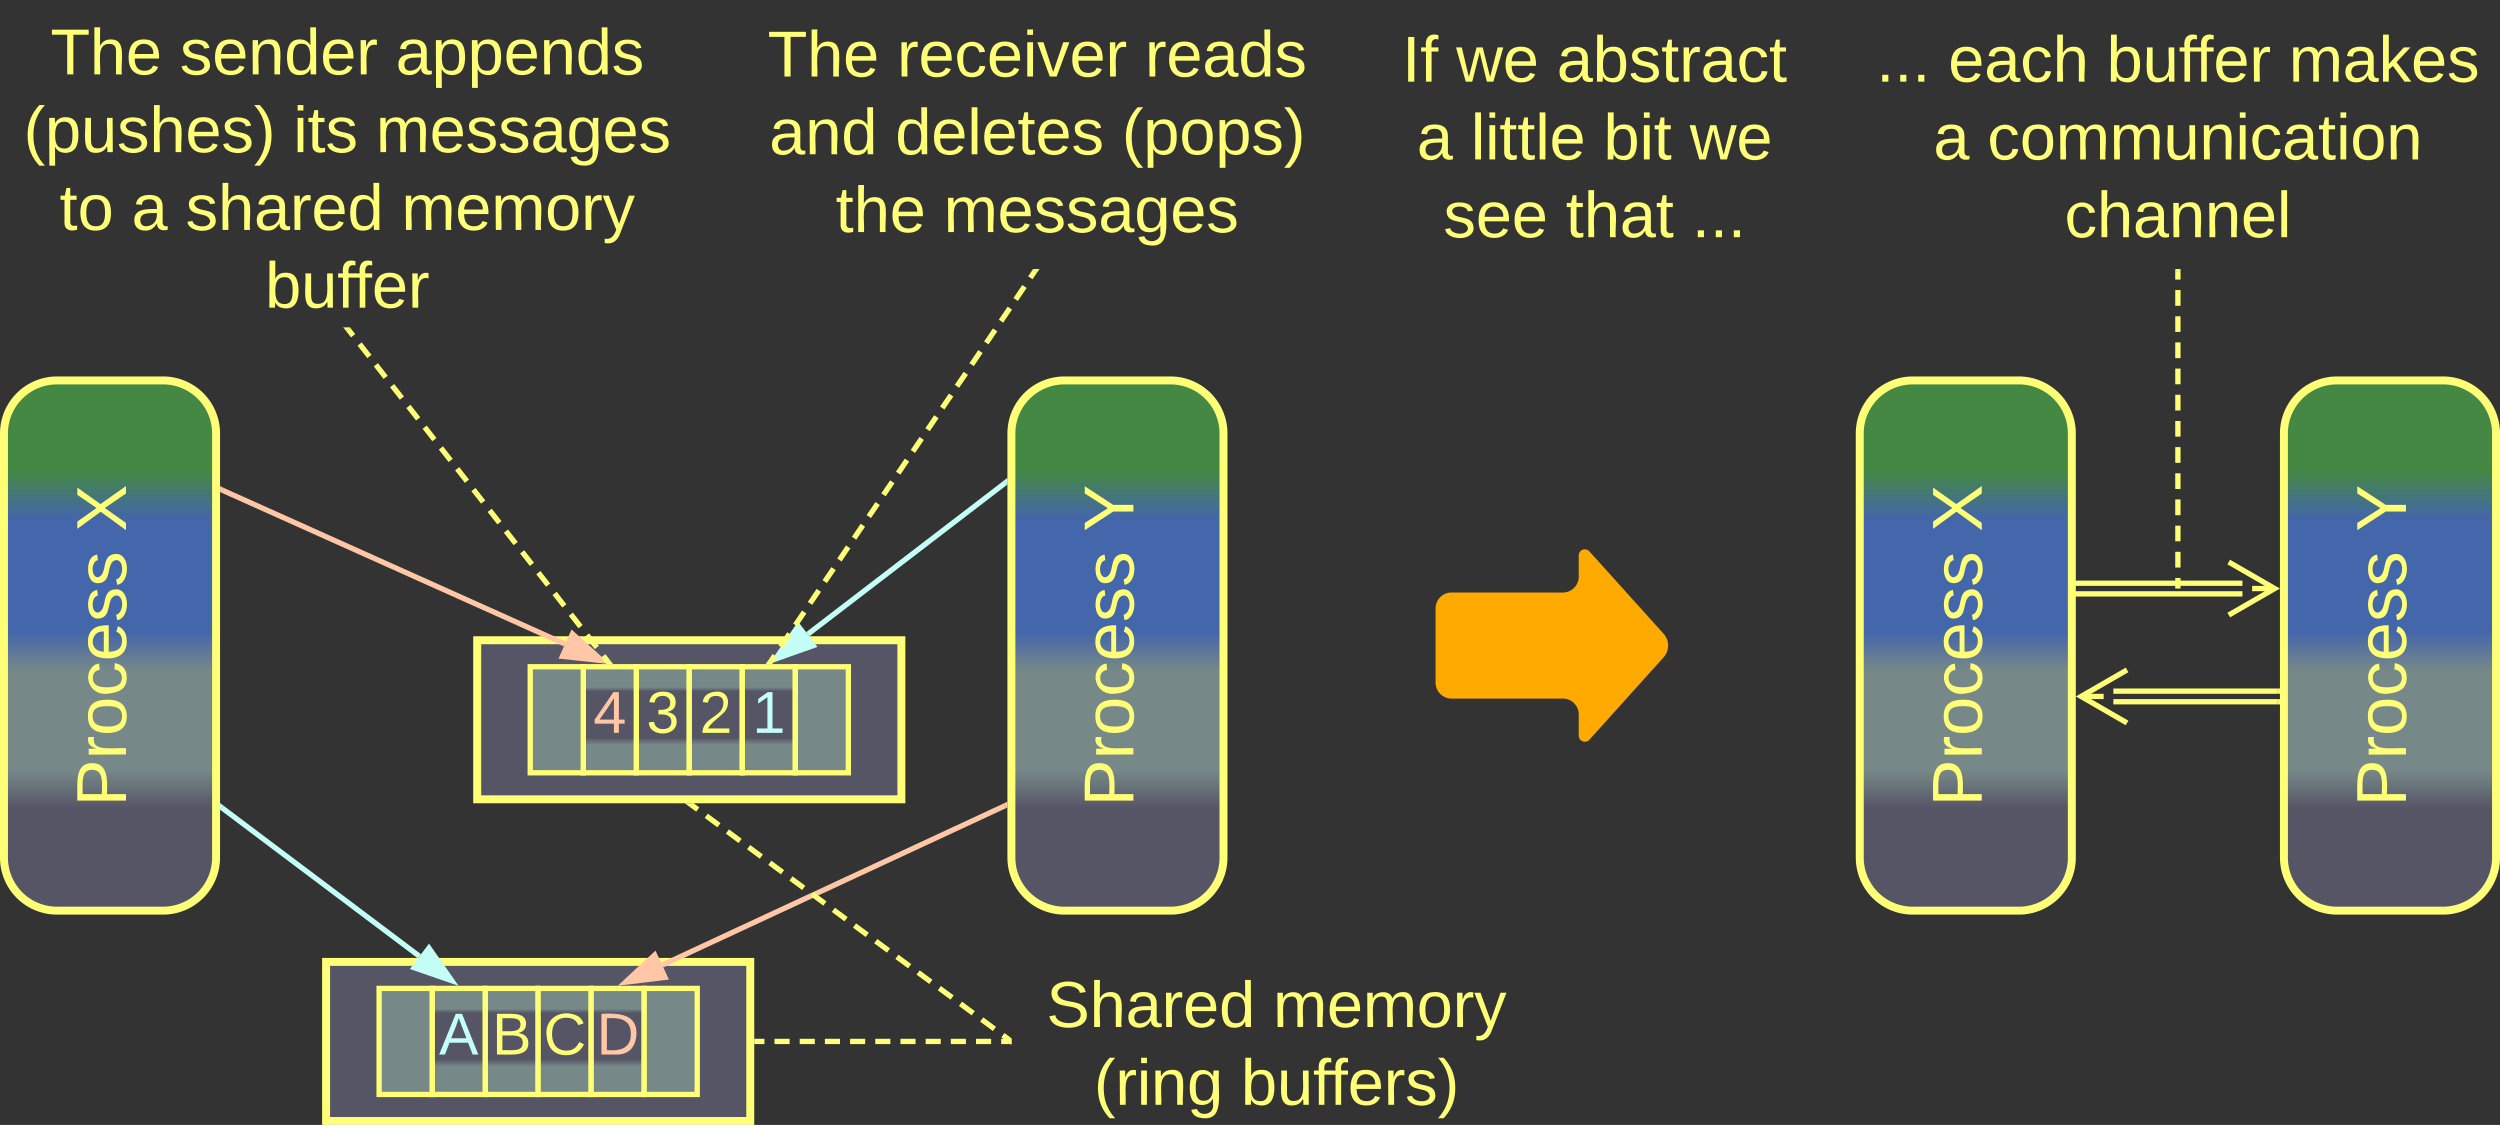 <svg xmlns="http://www.w3.org/2000/svg" xmlns:xlink="http://www.w3.org/1999/xlink" xmlns:lucid="lucid" width="943" height="424.33"><rect width="100%" height="100%" fill="#333333" stroke="none"/><g transform="translate(-398.5 -456.5)" lucid:page-tab-id="0_0"><path d="M1100 620a20 20 0 0 1 20-20h40a20 20 0 0 1 20 20v160a20 20 0 0 1-20 20h-40a20 20 0 0 1-20-20z" stroke="#ff7" stroke-width="3" fill="url(#a)"/><use xlink:href="#b" transform="matrix(-1.8369701987210297e-16,-1,1,-1.8369701987210297e-16,1105,795) translate(34.296 41.021)"/><use xlink:href="#c" transform="matrix(-1.8369701987210297e-16,-1,1,-1.8369701987210297e-16,1105,795) translate(137.926 41.021)"/><path d="M1260 620a20 20 0 0 1 20-20h40a20 20 0 0 1 20 20v160a20 20 0 0 1-20 20h-40a20 20 0 0 1-20-20z" stroke="#ff7" stroke-width="3" fill="url(#d)"/><use xlink:href="#b" transform="matrix(-1.8369701987210297e-16,-1,1,-1.8369701987210297e-16,1265,795) translate(34.296 41.021)"/><use xlink:href="#e" transform="matrix(-1.8369701987210297e-16,-1,1,-1.8369701987210297e-16,1265,795) translate(137.926 41.021)"/><path d="M1257.5 721.2h-61.84M1257.5 717.2h-61.84" stroke="#ff7" stroke-width="2" fill="none"/><path d="M1258.5 720.23v1.94h-1.03v-1.94zM1258.5 716.23v1.94h-1.03v-1.94z" stroke="#ff7" stroke-width=".05" fill="#ff7"/><path d="M1200.82 729.2l-17.32-10 17.32-10m-17.32 10h8.5" stroke="#ff7" stroke-width="2" fill="none"/><path d="M400 620a20 20 0 0 1 20-20h40a20 20 0 0 1 20 20v160a20 20 0 0 1-20 20h-40a20 20 0 0 1-20-20z" stroke="#ff7" stroke-width="3" fill="url(#f)"/><use xlink:href="#b" transform="matrix(-1.8369701987210297e-16,-1,1,-1.8369701987210297e-16,405,795) translate(34.296 41.021)"/><use xlink:href="#c" transform="matrix(-1.8369701987210297e-16,-1,1,-1.8369701987210297e-16,405,795) translate(137.926 41.021)"/><path d="M780 620a20 20 0 0 1 20-20h40a20 20 0 0 1 20 20v160a20 20 0 0 1-20 20h-40a20 20 0 0 1-20-20z" stroke="#ff7" stroke-width="3" fill="url(#g)"/><use xlink:href="#b" transform="matrix(-1.8369701987210297e-16,-1,1,-1.8369701987210297e-16,785,795) translate(34.296 41.021)"/><use xlink:href="#e" transform="matrix(-1.8369701987210297e-16,-1,1,-1.8369701987210297e-16,785,795) translate(137.926 41.021)"/><path d="M1244.34 680.5H1181M1244.34 676.5H1181M1239.18 668.5l17.32 10-17.32 10m17.32-10h-8.5M1181.03 680.5H1180M1181.03 676.5H1180" stroke="#ff7" stroke-width="2" fill="none"/><path d="M578.5 698h160v60h-160z" stroke="#ff7" stroke-width="3" fill="#556"/><path d="M638.5 708h20v40h-20z" stroke="#ff7" stroke-width="2" fill="url(#h)"/><use xlink:href="#i" transform="matrix(1,0,0,1,643.5,713) translate(-1.173 19.944)"/><path d="M658.5 708h20v40h-20z" stroke="#ff7" stroke-width="2" fill="url(#j)"/><use xlink:href="#k" transform="matrix(1,0,0,1,663.5,713) translate(-1.173 19.944)"/><path d="M678.5 708h20v40h-20z" stroke="#ff7" stroke-width="2" fill="url(#l)"/><use xlink:href="#m" transform="matrix(1,0,0,1,683.5,713) translate(-1.173 19.944)"/><path d="M618.5 708h20v40h-20z" stroke="#ff7" stroke-width="2" fill="url(#n)"/><use xlink:href="#o" transform="matrix(1,0,0,1,623.5,713) translate(-1.173 19.944)"/><path d="M611.62 699.42l-129.2-58" stroke="#ffc7a6" stroke-width="2" fill="none"/><path d="M625.55 705.67l-14.9-1.6 3.78-8.47z" stroke="#ffc7a6" stroke-width="2" fill="#ffc7a6"/><path d="M482.83 640.53l-.8 1.78-.53-.23v-2.14z" stroke="#ffc7a6" stroke-width=".05" fill="#ffc7a6"/><path d="M703.18 695.74l74.53-57.13" stroke="#c4fff7" stroke-width="2" fill="none"/><path d="M691.07 705.03l8.5-12.36 5.64 7.36z" stroke="#c4fff7" stroke-width="2" fill="#c4fff7"/><path d="M778.5 639.23l-.22.17-1.2-1.55 1.42-1.08z" stroke="#c4fff7" stroke-width=".05" fill="#c4fff7"/><path d="M698.5 708h20v40h-20zM598.5 708h20v40h-20z" stroke="#ff7" stroke-width="2" fill="#788"/><path d="M521.5 819.33h160v60h-160z" stroke="#ff7" stroke-width="3" fill="#556"/><path d="M581.5 829.33h20v40h-20z" stroke="#ff7" stroke-width="2" fill="url(#p)"/><use xlink:href="#q" transform="matrix(1,0,0,1,586.5,834.333) translate(-2.407 19.944)"/><path d="M601.5 829.33h20v40h-20z" stroke="#ff7" stroke-width="2" fill="url(#r)"/><use xlink:href="#s" transform="matrix(1,0,0,1,606.5,834.333) translate(-2.994 19.944)"/><path d="M621.5 829.33h20v40h-20z" stroke="#ff7" stroke-width="2" fill="url(#t)"/><use xlink:href="#u" transform="matrix(1,0,0,1,626.5,834.333) translate(-2.994 19.944)"/><path d="M561.5 829.33h20v40h-20z" stroke="#ff7" stroke-width="2" fill="url(#v)"/><use xlink:href="#w" transform="matrix(1,0,0,1,566.5,834.333) translate(-2.407 19.944)"/><path d="M641.5 829.33h20v40h-20zM541.5 829.33h20v40h-20z" stroke="#ff7" stroke-width="2" fill="#788"/><path d="M556.7 817.2l-74.4-55.93" stroke="#c4fff7" stroke-width="2" fill="none"/><path d="M568.9 826.4l-14.17-4.88 5.57-7.4z" stroke="#c4fff7" stroke-width="2" fill="#c4fff7"/><path d="M482.9 760.5l-1.17 1.56-.23-.17v-2.45z" stroke="#c4fff7" stroke-width=".05" fill="#c4fff7"/><path d="M648.28 820.53l129.3-60.1" stroke="#ffc7a6" stroke-width="2" fill="none"/><path d="M634.43 826.97l11-10.22 3.9 8.4z" stroke="#ffc7a6" stroke-width="2" fill="#ffc7a6"/><path d="M778.5 761.08l-.52.24-.82-1.77 1.34-.63z" stroke="#ffc7a6" stroke-width=".05" fill="#ffc7a6"/><path d="M940 686a6 6 0 0 1 6-6h42a6 6 0 0 0 6-6v-8a2.3 2.3 0 0 1 4-1.54l28 31.08a6.67 6.67 0 0 1 0 8.92l-28 31.08a2.3 2.3 0 0 1-4-1.54v-8a6 6 0 0 0-6-6h-42a6 6 0 0 1-6-6z" fill="#fa0"/><path d="M780 825.33a6 6 0 0 1 6-6h188a6 6 0 0 1 6 6v48a6 6 0 0 1-6 6H786a6 6 0 0 1-6-6z" stroke="#ff7" stroke-opacity="0" stroke-width="3" fill="#788" fill-opacity="0"/><use xlink:href="#x" transform="matrix(1,0,0,1,785,824.333) translate(8.222 19.556)"/><use xlink:href="#y" transform="matrix(1,0,0,1,785,824.333) translate(93.71 19.556)"/><use xlink:href="#z" transform="matrix(1,0,0,1,785,824.333) translate(26.148 48.889)"/><use xlink:href="#A" transform="matrix(1,0,0,1,785,824.333) translate(81.623 48.889)"/><path d="M779.2 848.74l-2.4-1.77m-3.2-2.37l-4.8-3.54m-3.2-2.37l-4.8-3.55m-3.18-2.37l-4.8-3.54m-3.2-2.37l-4.8-3.54m-3.2-2.37l-4.8-3.54m-3.18-2.37l-4.8-3.54m-3.2-2.36l-4.8-3.54m-3.2-2.37l-4.78-3.54m-3.2-2.38l-4.8-3.54m-3.2-2.36l-4.8-3.55m-3.2-2.36l-4.78-3.54m-3.2-2.36l-4.8-3.55m-3.2-2.36l-4.8-3.56m-3.18-2.36l-4.8-3.55m-3.2-2.36l-2.4-1.77" stroke="#ff7" stroke-width="2" fill="none"/><path d="M780 848.12v2.43l-1.4-1.04 1.15-1.56zM658.75 760.9l-1.9-1.4h2.93z" stroke="#ff7" stroke-width=".05" fill="#ff7"/><path d="M779 849.33h-2.85m-3.8 0h-5.7m-3.8 0h-5.7m-3.8 0h-5.7m-3.8 0h-5.7m-3.8 0h-5.7m-3.8 0h-5.7m-3.8 0h-5.7m-3.8 0h-5.7m-3.8 0h-5.7m-3.8 0H684" stroke="#ff7" stroke-width="2" fill="none"/><path d="M780 850.3h-1.03v-1.94H780zM684.03 850.3H683v-1.94h1.03z" stroke="#ff7" stroke-width=".05" fill="#ff7"/><path d="M400 466a6 6 0 0 1 6-6h246.5a6 6 0 0 1 6 6v108a6 6 0 0 1-6 6H406a6 6 0 0 1-6-6z" stroke="#ff7" stroke-opacity="0" stroke-width="3" fill="#788" fill-opacity="0"/><use xlink:href="#B" transform="matrix(1,0,0,1,405,465) translate(12.531 19.556)"/><use xlink:href="#C" transform="matrix(1,0,0,1,405,465) translate(61.352 19.556)"/><use xlink:href="#D" transform="matrix(1,0,0,1,405,465) translate(142.765 19.556)"/><use xlink:href="#E" transform="matrix(1,0,0,1,405,465) translate(2.414 48.889)"/><use xlink:href="#F" transform="matrix(1,0,0,1,405,465) translate(104.13 48.889)"/><use xlink:href="#G" transform="matrix(1,0,0,1,405,465) translate(135.296 48.889)"/><use xlink:href="#H" transform="matrix(1,0,0,1,405,465) translate(15.994 78.222)"/><use xlink:href="#I" transform="matrix(1,0,0,1,405,465) translate(43.154 78.222)"/><use xlink:href="#J" transform="matrix(1,0,0,1,405,465) translate(63.525 78.222)"/><use xlink:href="#y" transform="matrix(1,0,0,1,405,465) translate(144.938 78.222)"/><use xlink:href="#K" transform="matrix(1,0,0,1,405,465) translate(93.537 107.556)"/><path d="M529.87 580.8l1.83 2.34m2.45 3.13l3.68 4.7m2.45 3.14l3.68 4.72m2.45 3.13l3.68 4.7m2.45 3.14l3.68 4.7m2.46 3.13l3.67 4.7m2.45 3.14l3.68 4.7m2.45 3.14l3.7 4.7m2.44 3.15l3.67 4.7m2.46 3.14l3.68 4.7m2.45 3.13l3.67 4.7m2.45 3.13l3.67 4.7m2.44 3.14l3.68 4.7m2.45 3.14l3.67 4.7m2.45 3.14l3.67 4.7m2.45 3.14l3.68 4.7m2.45 3.14l1.83 2.35" stroke="#ff7" stroke-width="2" fill="none"/><path d="M530.65 580.2l-1.54 1.2-1.1-1.4h2.5zM629.74 707h-2.48l-.16-.2 1.54-1.2z" stroke="#ff7" stroke-width=".05" fill="#ff7"/><path d="M678.75 464a6 6 0 0 1 6-6H894a6 6 0 0 1 6 6v88a6 6 0 0 1-6 6H684.75a6 6 0 0 1-6-6z" stroke="#ff7" stroke-opacity="0" stroke-width="3" fill="#788" fill-opacity="0"/><g><use xlink:href="#B" transform="matrix(1,0,0,1,683.75,463) translate(4.318 22.368)"/><use xlink:href="#L" transform="matrix(1,0,0,1,683.75,463) translate(53.139 22.368)"/><use xlink:href="#M" transform="matrix(1,0,0,1,683.75,463) translate(146.639 22.368)"/><use xlink:href="#N" transform="matrix(1,0,0,1,683.75,463) translate(4.929 51.701)"/><use xlink:href="#O" transform="matrix(1,0,0,1,683.75,463) translate(52.46 51.701)"/><use xlink:href="#P" transform="matrix(1,0,0,1,683.75,463) translate(137.948 51.701)"/><use xlink:href="#Q" transform="matrix(1,0,0,1,683.75,463) translate(29.985 81.035)"/><use xlink:href="#R" transform="matrix(1,0,0,1,683.75,463) translate(70.725 81.035)"/></g><path d="M788.8 558.83l-1.65 2.45m-2.22 3.28l-3.32 4.9m-2.2 3.28l-3.33 4.9m-2.22 3.3l-3.32 4.9m-2.22 3.27l-3.32 4.93m-2.2 3.27l-3.34 4.9m-2.2 3.3l-3.34 4.9m-2.22 3.27l-3.32 4.9m-2.22 3.3l-3.32 4.9m-2.22 3.27l-3.33 4.92m-2.2 3.27l-3.34 4.9m-2.2 3.3l-3.34 4.9m-2.23 3.27l-3.32 4.9m-2.22 3.3l-3.32 4.9m-2.2 3.27l-3.33 4.9m-2.22 3.3l-3.33 4.9m-2.2 3.27l-3.34 4.92m-2.22 3.27l-3.32 4.9m-2.22 3.3l-1.66 2.44" stroke="#ff7" stroke-width="2" fill="none"/><path d="M789.6 559.4l-1.6-1.1.2-.3h2.35zM689.88 706.7l-.2.3h-2.36l.95-1.4z" stroke="#ff7" stroke-width=".05" fill="#ff7"/><path d="M1100 466a6 6 0 0 1 6-6h228a6 6 0 0 1 6 6v86a6 6 0 0 1-6 6h-228a6 6 0 0 1-6-6z" stroke="#ff7" stroke-opacity="0" stroke-width="3" fill="#788" fill-opacity="0"/><g><use xlink:href="#S" transform="matrix(1,0,0,1,1105,465) translate(1.231 22.306)"/><use xlink:href="#T" transform="matrix(1,0,0,1,1105,465) translate(28.392 22.306)"/><use xlink:href="#U" transform="matrix(1,0,0,1,1105,465) translate(88.145 22.306)"/><use xlink:href="#V" transform="matrix(1,0,0,1,1105,465) translate(156.861 22.306)"/><use xlink:href="#I" transform="matrix(1,0,0,1,1105,465) translate(22.79 51.639)"/><use xlink:href="#W" transform="matrix(1,0,0,1,1105,465) translate(43.16 51.639)"/><use xlink:href="#X" transform="matrix(1,0,0,1,1105,465) translate(72.256 80.972)"/></g><path d="M1220 559v2.96m0 3.95v5.94m0 3.95v5.9m0 3.96v5.93m0 3.94v5.92m0 3.95v5.94m0 3.95v5.9m0 3.96v5.93m0 3.94v5.92m0 3.95v5.94m0 3.95v5.9m0 3.96v5.93m0 3.94v2.96" stroke="#ff7" stroke-width="2" fill="none"/><path d="M1220.97 559.03h-1.94V558h1.94z" stroke="#ff7" stroke-width=".05" fill="#ff7"/><path d="M1220 677.47v1.03" stroke="#ff7" stroke-width="2" fill="none"/><path d="M920 466a6 6 0 0 1 6-6h148a6 6 0 0 1 6 6v86a6 6 0 0 1-6 6H926a6 6 0 0 1-6-6z" stroke="#ff7" stroke-opacity="0" stroke-width="3" fill="#788" fill-opacity="0"/><g><use xlink:href="#Y" transform="matrix(1,0,0,1,925,465) translate(2.414 22.306)"/><use xlink:href="#Z" transform="matrix(1,0,0,1,925,465) translate(22.784 22.306)"/><use xlink:href="#aa" transform="matrix(1,0,0,1,925,465) translate(60.741 22.306)"/><use xlink:href="#I" transform="matrix(1,0,0,1,925,465) translate(7.948 51.639)"/><use xlink:href="#ab" transform="matrix(1,0,0,1,925,465) translate(28.318 51.639)"/><use xlink:href="#ac" transform="matrix(1,0,0,1,925,465) translate(78.361 51.639)"/><use xlink:href="#ad" transform="matrix(1,0,0,1,925,465) translate(110.886 51.639)"/><use xlink:href="#ae" transform="matrix(1,0,0,1,925,465) translate(17.963 80.972)"/><use xlink:href="#af" transform="matrix(1,0,0,1,925,465) translate(64.136 80.972)"/><use xlink:href="#ag" transform="matrix(1,0,0,1,925,465) translate(111.667 80.972)"/></g><defs><linearGradient gradientUnits="userSpaceOnUse" id="a" x1="1100" y1="800" x2="1100" y2="600"><stop offset="19.2%" stop-color="#556"/><stop offset="26.45%" stop-color="#788"/><stop offset="45.29%" stop-color="#788"/><stop offset="52.54%" stop-color="#46a"/><stop offset="73.91%" stop-color="#46a"/><stop offset="82.97%" stop-color="#484"/></linearGradient><path d="M30-248c87 1 191-15 191 75 0 78-77 80-158 76V0H30v-248zm33 125c57 0 124 11 124-50 0-59-68-47-124-48v98" id="ah" fill="#ff7"/><path d="M114-163C36-179 61-72 57 0H25l-1-190h30c1 12-1 29 2 39 6-27 23-49 58-41v29" id="ai" fill="#ff7"/><path d="M100-194c62-1 85 37 85 99 1 63-27 99-86 99S16-35 15-95c0-66 28-99 85-99zM99-20c44 1 53-31 53-75 0-43-8-75-51-75s-53 32-53 75 10 74 51 75" id="aj" fill="#ff7"/><path d="M96-169c-40 0-48 33-48 73s9 75 48 75c24 0 41-14 43-38l32 2c-6 37-31 61-74 61-59 0-76-41-82-99-10-93 101-131 147-64 4 7 5 14 7 22l-32 3c-4-21-16-35-41-35" id="ak" fill="#ff7"/><path d="M100-194c63 0 86 42 84 106H49c0 40 14 67 53 68 26 1 43-12 49-29l28 8c-11 28-37 45-77 45C44 4 14-33 15-96c1-61 26-98 85-98zm52 81c6-60-76-77-97-28-3 7-6 17-6 28h103" id="al" fill="#ff7"/><path d="M135-143c-3-34-86-38-87 0 15 53 115 12 119 90S17 21 10-45l28-5c4 36 97 45 98 0-10-56-113-15-118-90-4-57 82-63 122-42 12 7 21 19 24 35" id="am" fill="#ff7"/><g id="b"><use transform="matrix(0.074,0,0,0.074,0,0)" xlink:href="#ah"/><use transform="matrix(0.074,0,0,0.074,17.778,0)" xlink:href="#ai"/><use transform="matrix(0.074,0,0,0.074,26.593,0)" xlink:href="#aj"/><use transform="matrix(0.074,0,0,0.074,41.407,0)" xlink:href="#ak"/><use transform="matrix(0.074,0,0,0.074,54.741,0)" xlink:href="#al"/><use transform="matrix(0.074,0,0,0.074,69.556,0)" xlink:href="#am"/><use transform="matrix(0.074,0,0,0.074,82.889,0)" xlink:href="#am"/></g><path d="M195 0l-74-108L45 0H8l94-129-87-119h37l69 98 67-98h37l-84 118L233 0h-38" id="an" fill="#ff7"/><use transform="matrix(0.074,0,0,0.074,0,0)" xlink:href="#an" id="c"/><linearGradient gradientUnits="userSpaceOnUse" id="d" x1="1260" y1="800" x2="1260" y2="600"><stop offset="19.2%" stop-color="#556"/><stop offset="26.45%" stop-color="#788"/><stop offset="45.29%" stop-color="#788"/><stop offset="52.54%" stop-color="#46a"/><stop offset="73.91%" stop-color="#46a"/><stop offset="82.97%" stop-color="#484"/></linearGradient><path d="M137-103V0h-34v-103L8-248h37l75 118 75-118h37" id="ao" fill="#ff7"/><use transform="matrix(0.074,0,0,0.074,0,0)" xlink:href="#ao" id="e"/><linearGradient gradientUnits="userSpaceOnUse" id="f" x1="400" y1="800" x2="400" y2="600"><stop offset="19.2%" stop-color="#556"/><stop offset="26.45%" stop-color="#788"/><stop offset="45.29%" stop-color="#788"/><stop offset="52.54%" stop-color="#46a"/><stop offset="73.91%" stop-color="#46a"/><stop offset="82.97%" stop-color="#484"/></linearGradient><linearGradient gradientUnits="userSpaceOnUse" id="g" x1="780" y1="800" x2="780" y2="600"><stop offset="19.2%" stop-color="#556"/><stop offset="26.45%" stop-color="#788"/><stop offset="45.29%" stop-color="#788"/><stop offset="52.54%" stop-color="#46a"/><stop offset="73.91%" stop-color="#46a"/><stop offset="82.97%" stop-color="#484"/></linearGradient><linearGradient gradientUnits="userSpaceOnUse" id="h" x1="638.5" y1="708" x2="638.5" y2="748"><stop offset="19.29%" stop-color="#788"/><stop offset="23.21%" stop-color="#556"/><stop offset="66.79%" stop-color="#556"/><stop offset="73.57%" stop-color="#788"/></linearGradient><path d="M126-127c33 6 58 20 58 59 0 88-139 92-164 29-3-8-5-16-6-25l32-3c6 27 21 44 54 44 32 0 52-15 52-46 0-38-36-46-79-43v-28c39 1 72-4 72-42 0-27-17-43-46-43-28 0-47 15-49 41l-32-3c6-42 35-63 81-64 48-1 79 21 79 65 0 36-21 52-52 59" id="ap" fill="#ff7"/><use transform="matrix(0.062,0,0,0.062,0,0)" xlink:href="#ap" id="i"/><linearGradient gradientUnits="userSpaceOnUse" id="j" x1="658.5" y1="708" x2="658.5" y2="748"><stop offset="19.29%" stop-color="#788"/><stop offset="23.21%" stop-color="#556"/><stop offset="66.79%" stop-color="#556"/><stop offset="73.57%" stop-color="#788"/></linearGradient><path d="M101-251c82-7 93 87 43 132L82-64C71-53 59-42 53-27h129V0H18c2-99 128-94 128-182 0-28-16-43-45-43s-46 15-49 41l-32-3c6-41 34-60 81-64" id="aq" fill="#ff7"/><use transform="matrix(0.062,0,0,0.062,0,0)" xlink:href="#aq" id="k"/><linearGradient gradientUnits="userSpaceOnUse" id="l" x1="678.5" y1="708" x2="678.5" y2="748"><stop offset="19.29%" stop-color="#788"/><stop offset="23.21%" stop-color="#556"/><stop offset="66.79%" stop-color="#556"/><stop offset="73.57%" stop-color="#788"/></linearGradient><path fill="#c4fff7" d="M27 0v-27h64v-190l-56 39v-29l58-41h29v221h61V0H27" id="ar"/><use transform="matrix(0.062,0,0,0.062,0,0)" xlink:href="#ar" id="m"/><linearGradient gradientUnits="userSpaceOnUse" id="n" x1="618.5" y1="708" x2="618.5" y2="748"><stop offset="19.29%" stop-color="#788"/><stop offset="23.21%" stop-color="#556"/><stop offset="66.79%" stop-color="#556"/><stop offset="73.57%" stop-color="#788"/></linearGradient><path fill="#ffc7a6" d="M155-56V0h-30v-56H8v-25l114-167h33v167h35v25h-35zm-30-156c-27 46-58 90-88 131h88v-131" id="as"/><use transform="matrix(0.062,0,0,0.062,0,0)" xlink:href="#as" id="o"/><linearGradient gradientUnits="userSpaceOnUse" id="p" x1="581.5" y1="829.33" x2="581.5" y2="869.33"><stop offset="19.29%" stop-color="#788"/><stop offset="23.21%" stop-color="#556"/><stop offset="66.79%" stop-color="#556"/><stop offset="73.57%" stop-color="#788"/></linearGradient><path d="M160-131c35 5 61 23 61 61C221 17 115-2 30 0v-248c76 3 177-17 177 60 0 33-19 50-47 57zm-97-11c50-1 110 9 110-42 0-47-63-36-110-37v79zm0 115c55-2 124 14 124-45 0-56-70-42-124-44v89" id="at" fill="#ff7"/><use transform="matrix(0.062,0,0,0.062,0,0)" xlink:href="#at" id="q"/><linearGradient gradientUnits="userSpaceOnUse" id="r" x1="601.5" y1="829.33" x2="601.5" y2="869.33"><stop offset="19.29%" stop-color="#788"/><stop offset="23.21%" stop-color="#556"/><stop offset="66.79%" stop-color="#556"/><stop offset="73.57%" stop-color="#788"/></linearGradient><path d="M212-179c-10-28-35-45-73-45-59 0-87 40-87 99 0 60 29 101 89 101 43 0 62-24 78-52l27 14C228-24 195 4 139 4 59 4 22-46 18-125c-6-104 99-153 187-111 19 9 31 26 39 46" id="au" fill="#ff7"/><use transform="matrix(0.062,0,0,0.062,0,0)" xlink:href="#au" id="s"/><linearGradient gradientUnits="userSpaceOnUse" id="t" x1="621.5" y1="829.33" x2="621.5" y2="869.33"><stop offset="19.29%" stop-color="#788"/><stop offset="23.21%" stop-color="#556"/><stop offset="66.79%" stop-color="#556"/><stop offset="73.57%" stop-color="#788"/></linearGradient><path fill="#ffc7a6" d="M30-248c118-7 216 8 213 122C240-48 200 0 122 0H30v-248zM63-27c89 8 146-16 146-99s-60-101-146-95v194" id="av"/><use transform="matrix(0.062,0,0,0.062,0,0)" xlink:href="#av" id="u"/><linearGradient gradientUnits="userSpaceOnUse" id="v" x1="561.5" y1="829.33" x2="561.5" y2="869.33"><stop offset="19.29%" stop-color="#788"/><stop offset="23.21%" stop-color="#556"/><stop offset="66.79%" stop-color="#556"/><stop offset="73.57%" stop-color="#788"/></linearGradient><path fill="#c4fff7" d="M205 0l-28-72H64L36 0H1l101-248h38L239 0h-34zm-38-99l-47-123c-12 45-31 82-46 123h93" id="aw"/><use transform="matrix(0.062,0,0,0.062,0,0)" xlink:href="#aw" id="w"/><path d="M185-189c-5-48-123-54-124 2 14 75 158 14 163 119 3 78-121 87-175 55-17-10-28-26-33-46l33-7c5 56 141 63 141-1 0-78-155-14-162-118-5-82 145-84 179-34 5 7 8 16 11 25" id="ax" fill="#ff7"/><path d="M106-169C34-169 62-67 57 0H25v-261h32l-1 103c12-21 28-36 61-36 89 0 53 116 60 194h-32v-121c2-32-8-49-39-48" id="ay" fill="#ff7"/><path d="M141-36C126-15 110 5 73 4 37 3 15-17 15-53c-1-64 63-63 125-63 3-35-9-54-41-54-24 1-41 7-42 31l-33-3c5-37 33-52 76-52 45 0 72 20 72 64v82c-1 20 7 32 28 27v20c-31 9-61-2-59-35zM48-53c0 20 12 33 32 33 41-3 63-29 60-74-43 2-92-5-92 41" id="az" fill="#ff7"/><path d="M85-194c31 0 48 13 60 33l-1-100h32l1 261h-30c-2-10 0-23-3-31C134-8 116 4 85 4 32 4 16-35 15-94c0-66 23-100 70-100zm9 24c-40 0-46 34-46 75 0 40 6 74 45 74 42 0 51-32 51-76 0-42-9-74-50-73" id="aA" fill="#ff7"/><g id="x"><use transform="matrix(0.068,0,0,0.068,0,0)" xlink:href="#ax"/><use transform="matrix(0.068,0,0,0.068,16.296,0)" xlink:href="#ay"/><use transform="matrix(0.068,0,0,0.068,29.877,0)" xlink:href="#az"/><use transform="matrix(0.068,0,0,0.068,43.457,0)" xlink:href="#ai"/><use transform="matrix(0.068,0,0,0.068,51.537,0)" xlink:href="#al"/><use transform="matrix(0.068,0,0,0.068,65.117,0)" xlink:href="#aA"/></g><path d="M210-169c-67 3-38 105-44 169h-31v-121c0-29-5-50-35-48C34-165 62-65 56 0H25l-1-190h30c1 10-1 24 2 32 10-44 99-50 107 0 11-21 27-35 58-36 85-2 47 119 55 194h-31v-121c0-29-5-49-35-48" id="aB" fill="#ff7"/><path d="M179-190L93 31C79 59 56 82 12 73V49c39 6 53-20 64-50L1-190h34L92-34l54-156h33" id="aC" fill="#ff7"/><g id="y"><use transform="matrix(0.068,0,0,0.068,0,0)" xlink:href="#aB"/><use transform="matrix(0.068,0,0,0.068,20.302,0)" xlink:href="#al"/><use transform="matrix(0.068,0,0,0.068,33.883,0)" xlink:href="#aB"/><use transform="matrix(0.068,0,0,0.068,54.185,0)" xlink:href="#aj"/><use transform="matrix(0.068,0,0,0.068,67.765,0)" xlink:href="#ai"/><use transform="matrix(0.068,0,0,0.068,75.846,0)" xlink:href="#aC"/></g><path d="M87 75C49 33 22-17 22-94c0-76 28-126 65-167h31c-38 41-64 92-64 168S80 34 118 75H87" id="aD" fill="#ff7"/><path d="M24-231v-30h32v30H24zM24 0v-190h32V0H24" id="aE" fill="#ff7"/><path d="M117-194c89-4 53 116 60 194h-32v-121c0-31-8-49-39-48C34-167 62-67 57 0H25l-1-190h30c1 10-1 24 2 32 11-22 29-35 61-36" id="aF" fill="#ff7"/><path d="M177-190C167-65 218 103 67 71c-23-6-38-20-44-43l32-5c15 47 100 32 89-28v-30C133-14 115 1 83 1 29 1 15-40 15-95c0-56 16-97 71-98 29-1 48 16 59 35 1-10 0-23 2-32h30zM94-22c36 0 50-32 50-73 0-42-14-75-50-75-39 0-46 34-46 75s6 73 46 73" id="aG" fill="#ff7"/><g id="z"><use transform="matrix(0.068,0,0,0.068,0,0)" xlink:href="#aD"/><use transform="matrix(0.068,0,0,0.068,8.08,0)" xlink:href="#ai"/><use transform="matrix(0.068,0,0,0.068,16.16,0)" xlink:href="#aE"/><use transform="matrix(0.068,0,0,0.068,21.525,0)" xlink:href="#aF"/><use transform="matrix(0.068,0,0,0.068,35.105,0)" xlink:href="#aG"/></g><path d="M115-194c53 0 69 39 70 98 0 66-23 100-70 100C84 3 66-7 56-30L54 0H23l1-261h32v101c10-23 28-34 59-34zm-8 174c40 0 45-34 45-75 0-40-5-75-45-74-42 0-51 32-51 76 0 43 10 73 51 73" id="aH" fill="#ff7"/><path d="M84 4C-5 8 30-112 23-190h32v120c0 31 7 50 39 49 72-2 45-101 50-169h31l1 190h-30c-1-10 1-25-2-33-11 22-28 36-60 37" id="aI" fill="#ff7"/><path d="M101-234c-31-9-42 10-38 44h38v23H63V0H32v-167H5v-23h27c-7-52 17-82 69-68v24" id="aJ" fill="#ff7"/><path d="M33-261c38 41 65 92 65 168S71 34 33 75H2C39 34 66-17 66-93S39-220 2-261h31" id="aK" fill="#ff7"/><g id="A"><use transform="matrix(0.068,0,0,0.068,0,0)" xlink:href="#aH"/><use transform="matrix(0.068,0,0,0.068,13.58,0)" xlink:href="#aI"/><use transform="matrix(0.068,0,0,0.068,27.16,0)" xlink:href="#aJ"/><use transform="matrix(0.068,0,0,0.068,33.475,0)" xlink:href="#aJ"/><use transform="matrix(0.068,0,0,0.068,40.265,0)" xlink:href="#al"/><use transform="matrix(0.068,0,0,0.068,53.846,0)" xlink:href="#ai"/><use transform="matrix(0.068,0,0,0.068,61.926,0)" xlink:href="#am"/><use transform="matrix(0.068,0,0,0.068,74.148,0)" xlink:href="#aK"/></g><path d="M127-220V0H93v-220H8v-28h204v28h-85" id="aL" fill="#ff7"/><g id="B"><use transform="matrix(0.068,0,0,0.068,0,0)" xlink:href="#aL"/><use transform="matrix(0.068,0,0,0.068,14.87,0)" xlink:href="#ay"/><use transform="matrix(0.068,0,0,0.068,28.451,0)" xlink:href="#al"/></g><g id="C"><use transform="matrix(0.068,0,0,0.068,0,0)" xlink:href="#am"/><use transform="matrix(0.068,0,0,0.068,12.222,0)" xlink:href="#al"/><use transform="matrix(0.068,0,0,0.068,25.802,0)" xlink:href="#aF"/><use transform="matrix(0.068,0,0,0.068,39.383,0)" xlink:href="#aA"/><use transform="matrix(0.068,0,0,0.068,52.963,0)" xlink:href="#al"/><use transform="matrix(0.068,0,0,0.068,66.543,0)" xlink:href="#ai"/></g><path d="M115-194c55 1 70 41 70 98S169 2 115 4C84 4 66-9 55-30l1 105H24l-1-265h31l2 30c10-21 28-34 59-34zm-8 174c40 0 45-34 45-75s-6-73-45-74c-42 0-51 32-51 76 0 43 10 73 51 73" id="aM" fill="#ff7"/><g id="D"><use transform="matrix(0.068,0,0,0.068,0,0)" xlink:href="#az"/><use transform="matrix(0.068,0,0,0.068,13.58,0)" xlink:href="#aM"/><use transform="matrix(0.068,0,0,0.068,27.16,0)" xlink:href="#aM"/><use transform="matrix(0.068,0,0,0.068,40.741,0)" xlink:href="#al"/><use transform="matrix(0.068,0,0,0.068,54.321,0)" xlink:href="#aF"/><use transform="matrix(0.068,0,0,0.068,67.901,0)" xlink:href="#aA"/><use transform="matrix(0.068,0,0,0.068,81.481,0)" xlink:href="#am"/></g><g id="E"><use transform="matrix(0.068,0,0,0.068,0,0)" xlink:href="#aD"/><use transform="matrix(0.068,0,0,0.068,8.08,0)" xlink:href="#aM"/><use transform="matrix(0.068,0,0,0.068,21.66,0)" xlink:href="#aI"/><use transform="matrix(0.068,0,0,0.068,35.241,0)" xlink:href="#am"/><use transform="matrix(0.068,0,0,0.068,47.463,0)" xlink:href="#ay"/><use transform="matrix(0.068,0,0,0.068,61.043,0)" xlink:href="#al"/><use transform="matrix(0.068,0,0,0.068,74.623,0)" xlink:href="#am"/><use transform="matrix(0.068,0,0,0.068,86.846,0)" xlink:href="#aK"/></g><path d="M59-47c-2 24 18 29 38 22v24C64 9 27 4 27-40v-127H5v-23h24l9-43h21v43h35v23H59v120" id="aN" fill="#ff7"/><g id="F"><use transform="matrix(0.068,0,0,0.068,0,0)" xlink:href="#aE"/><use transform="matrix(0.068,0,0,0.068,5.364,0)" xlink:href="#aN"/><use transform="matrix(0.068,0,0,0.068,12.154,0)" xlink:href="#am"/></g><g id="G"><use transform="matrix(0.068,0,0,0.068,0,0)" xlink:href="#aB"/><use transform="matrix(0.068,0,0,0.068,20.302,0)" xlink:href="#al"/><use transform="matrix(0.068,0,0,0.068,33.883,0)" xlink:href="#am"/><use transform="matrix(0.068,0,0,0.068,46.105,0)" xlink:href="#am"/><use transform="matrix(0.068,0,0,0.068,58.327,0)" xlink:href="#az"/><use transform="matrix(0.068,0,0,0.068,71.907,0)" xlink:href="#aG"/><use transform="matrix(0.068,0,0,0.068,85.488,0)" xlink:href="#al"/><use transform="matrix(0.068,0,0,0.068,99.068,0)" xlink:href="#am"/></g><g id="H"><use transform="matrix(0.068,0,0,0.068,0,0)" xlink:href="#aN"/><use transform="matrix(0.068,0,0,0.068,6.79,0)" xlink:href="#aj"/></g><use transform="matrix(0.068,0,0,0.068,0,0)" xlink:href="#az" id="I"/><g id="J"><use transform="matrix(0.068,0,0,0.068,0,0)" xlink:href="#am"/><use transform="matrix(0.068,0,0,0.068,12.222,0)" xlink:href="#ay"/><use transform="matrix(0.068,0,0,0.068,25.802,0)" xlink:href="#az"/><use transform="matrix(0.068,0,0,0.068,39.383,0)" xlink:href="#ai"/><use transform="matrix(0.068,0,0,0.068,47.463,0)" xlink:href="#al"/><use transform="matrix(0.068,0,0,0.068,61.043,0)" xlink:href="#aA"/></g><g id="K"><use transform="matrix(0.068,0,0,0.068,0,0)" xlink:href="#aH"/><use transform="matrix(0.068,0,0,0.068,13.58,0)" xlink:href="#aI"/><use transform="matrix(0.068,0,0,0.068,27.16,0)" xlink:href="#aJ"/><use transform="matrix(0.068,0,0,0.068,33.475,0)" xlink:href="#aJ"/><use transform="matrix(0.068,0,0,0.068,40.265,0)" xlink:href="#al"/><use transform="matrix(0.068,0,0,0.068,53.846,0)" xlink:href="#ai"/></g><path d="M108 0H70L1-190h34L89-25l56-165h34" id="aO" fill="#ff7"/><g id="L"><use transform="matrix(0.068,0,0,0.068,0,0)" xlink:href="#ai"/><use transform="matrix(0.068,0,0,0.068,8.08,0)" xlink:href="#al"/><use transform="matrix(0.068,0,0,0.068,21.66,0)" xlink:href="#ak"/><use transform="matrix(0.068,0,0,0.068,33.883,0)" xlink:href="#al"/><use transform="matrix(0.068,0,0,0.068,47.463,0)" xlink:href="#aE"/><use transform="matrix(0.068,0,0,0.068,52.827,0)" xlink:href="#aO"/><use transform="matrix(0.068,0,0,0.068,65.049,0)" xlink:href="#al"/><use transform="matrix(0.068,0,0,0.068,78.63,0)" xlink:href="#ai"/></g><g id="M"><use transform="matrix(0.068,0,0,0.068,0,0)" xlink:href="#ai"/><use transform="matrix(0.068,0,0,0.068,8.08,0)" xlink:href="#al"/><use transform="matrix(0.068,0,0,0.068,21.66,0)" xlink:href="#az"/><use transform="matrix(0.068,0,0,0.068,35.241,0)" xlink:href="#aA"/><use transform="matrix(0.068,0,0,0.068,48.821,0)" xlink:href="#am"/></g><g id="N"><use transform="matrix(0.068,0,0,0.068,0,0)" xlink:href="#az"/><use transform="matrix(0.068,0,0,0.068,13.58,0)" xlink:href="#aF"/><use transform="matrix(0.068,0,0,0.068,27.16,0)" xlink:href="#aA"/></g><path d="M24 0v-261h32V0H24" id="aP" fill="#ff7"/><g id="O"><use transform="matrix(0.068,0,0,0.068,0,0)" xlink:href="#aA"/><use transform="matrix(0.068,0,0,0.068,13.58,0)" xlink:href="#al"/><use transform="matrix(0.068,0,0,0.068,27.16,0)" xlink:href="#aP"/><use transform="matrix(0.068,0,0,0.068,32.525,0)" xlink:href="#al"/><use transform="matrix(0.068,0,0,0.068,46.105,0)" xlink:href="#aN"/><use transform="matrix(0.068,0,0,0.068,52.895,0)" xlink:href="#al"/><use transform="matrix(0.068,0,0,0.068,66.475,0)" xlink:href="#am"/></g><g id="P"><use transform="matrix(0.068,0,0,0.068,0,0)" xlink:href="#aD"/><use transform="matrix(0.068,0,0,0.068,8.08,0)" xlink:href="#aM"/><use transform="matrix(0.068,0,0,0.068,21.66,0)" xlink:href="#aj"/><use transform="matrix(0.068,0,0,0.068,35.241,0)" xlink:href="#aM"/><use transform="matrix(0.068,0,0,0.068,48.821,0)" xlink:href="#am"/><use transform="matrix(0.068,0,0,0.068,61.043,0)" xlink:href="#aK"/></g><g id="Q"><use transform="matrix(0.068,0,0,0.068,0,0)" xlink:href="#aN"/><use transform="matrix(0.068,0,0,0.068,6.79,0)" xlink:href="#ay"/><use transform="matrix(0.068,0,0,0.068,20.37,0)" xlink:href="#al"/></g><g id="R"><use transform="matrix(0.068,0,0,0.068,0,0)" xlink:href="#aB"/><use transform="matrix(0.068,0,0,0.068,20.302,0)" xlink:href="#al"/><use transform="matrix(0.068,0,0,0.068,33.883,0)" xlink:href="#am"/><use transform="matrix(0.068,0,0,0.068,46.105,0)" xlink:href="#am"/><use transform="matrix(0.068,0,0,0.068,58.327,0)" xlink:href="#az"/><use transform="matrix(0.068,0,0,0.068,71.907,0)" xlink:href="#aG"/><use transform="matrix(0.068,0,0,0.068,85.488,0)" xlink:href="#al"/><use transform="matrix(0.068,0,0,0.068,99.068,0)" xlink:href="#am"/></g><path d="M33 0v-38h34V0H33" id="aQ" fill="#ff7"/><g id="S"><use transform="matrix(0.068,0,0,0.068,0,0)" xlink:href="#aQ"/><use transform="matrix(0.068,0,0,0.068,6.79,0)" xlink:href="#aQ"/><use transform="matrix(0.068,0,0,0.068,13.58,0)" xlink:href="#aQ"/></g><g id="T"><use transform="matrix(0.068,0,0,0.068,0,0)" xlink:href="#al"/><use transform="matrix(0.068,0,0,0.068,13.58,0)" xlink:href="#az"/><use transform="matrix(0.068,0,0,0.068,27.16,0)" xlink:href="#ak"/><use transform="matrix(0.068,0,0,0.068,39.383,0)" xlink:href="#ay"/></g><g id="U"><use transform="matrix(0.068,0,0,0.068,0,0)" xlink:href="#aH"/><use transform="matrix(0.068,0,0,0.068,13.58,0)" xlink:href="#aI"/><use transform="matrix(0.068,0,0,0.068,27.16,0)" xlink:href="#aJ"/><use transform="matrix(0.068,0,0,0.068,33.475,0)" xlink:href="#aJ"/><use transform="matrix(0.068,0,0,0.068,40.265,0)" xlink:href="#al"/><use transform="matrix(0.068,0,0,0.068,53.846,0)" xlink:href="#ai"/></g><path d="M143 0L79-87 56-68V0H24v-261h32v163l83-92h37l-77 82L181 0h-38" id="aR" fill="#ff7"/><g id="V"><use transform="matrix(0.068,0,0,0.068,0,0)" xlink:href="#aB"/><use transform="matrix(0.068,0,0,0.068,20.302,0)" xlink:href="#az"/><use transform="matrix(0.068,0,0,0.068,33.883,0)" xlink:href="#aR"/><use transform="matrix(0.068,0,0,0.068,46.105,0)" xlink:href="#al"/><use transform="matrix(0.068,0,0,0.068,59.685,0)" xlink:href="#am"/></g><g id="W"><use transform="matrix(0.068,0,0,0.068,0,0)" xlink:href="#ak"/><use transform="matrix(0.068,0,0,0.068,12.222,0)" xlink:href="#aj"/><use transform="matrix(0.068,0,0,0.068,25.802,0)" xlink:href="#aB"/><use transform="matrix(0.068,0,0,0.068,46.105,0)" xlink:href="#aB"/><use transform="matrix(0.068,0,0,0.068,66.407,0)" xlink:href="#aI"/><use transform="matrix(0.068,0,0,0.068,79.988,0)" xlink:href="#aF"/><use transform="matrix(0.068,0,0,0.068,93.568,0)" xlink:href="#aE"/><use transform="matrix(0.068,0,0,0.068,98.932,0)" xlink:href="#ak"/><use transform="matrix(0.068,0,0,0.068,111.154,0)" xlink:href="#az"/><use transform="matrix(0.068,0,0,0.068,124.735,0)" xlink:href="#aN"/><use transform="matrix(0.068,0,0,0.068,131.525,0)" xlink:href="#aE"/><use transform="matrix(0.068,0,0,0.068,136.889,0)" xlink:href="#aj"/><use transform="matrix(0.068,0,0,0.068,150.469,0)" xlink:href="#aF"/></g><g id="X"><use transform="matrix(0.068,0,0,0.068,0,0)" xlink:href="#ak"/><use transform="matrix(0.068,0,0,0.068,12.222,0)" xlink:href="#ay"/><use transform="matrix(0.068,0,0,0.068,25.802,0)" xlink:href="#az"/><use transform="matrix(0.068,0,0,0.068,39.383,0)" xlink:href="#aF"/><use transform="matrix(0.068,0,0,0.068,52.963,0)" xlink:href="#aF"/><use transform="matrix(0.068,0,0,0.068,66.543,0)" xlink:href="#al"/><use transform="matrix(0.068,0,0,0.068,80.123,0)" xlink:href="#aP"/></g><path d="M33 0v-248h34V0H33" id="aS" fill="#ff7"/><g id="Y"><use transform="matrix(0.068,0,0,0.068,0,0)" xlink:href="#aS"/><use transform="matrix(0.068,0,0,0.068,6.79,0)" xlink:href="#aJ"/></g><path d="M206 0h-36l-40-164L89 0H53L-1-190h32L70-26l43-164h34l41 164 42-164h31" id="aT" fill="#ff7"/><g id="Z"><use transform="matrix(0.068,0,0,0.068,0,0)" xlink:href="#aT"/><use transform="matrix(0.068,0,0,0.068,17.586,0)" xlink:href="#al"/></g><g id="aa"><use transform="matrix(0.068,0,0,0.068,0,0)" xlink:href="#az"/><use transform="matrix(0.068,0,0,0.068,13.58,0)" xlink:href="#aH"/><use transform="matrix(0.068,0,0,0.068,27.16,0)" xlink:href="#am"/><use transform="matrix(0.068,0,0,0.068,39.383,0)" xlink:href="#aN"/><use transform="matrix(0.068,0,0,0.068,46.173,0)" xlink:href="#ai"/><use transform="matrix(0.068,0,0,0.068,54.253,0)" xlink:href="#az"/><use transform="matrix(0.068,0,0,0.068,67.833,0)" xlink:href="#ak"/><use transform="matrix(0.068,0,0,0.068,80.056,0)" xlink:href="#aN"/></g><g id="ab"><use transform="matrix(0.068,0,0,0.068,0,0)" xlink:href="#aP"/><use transform="matrix(0.068,0,0,0.068,5.364,0)" xlink:href="#aE"/><use transform="matrix(0.068,0,0,0.068,10.728,0)" xlink:href="#aN"/><use transform="matrix(0.068,0,0,0.068,17.519,0)" xlink:href="#aN"/><use transform="matrix(0.068,0,0,0.068,24.309,0)" xlink:href="#aP"/><use transform="matrix(0.068,0,0,0.068,29.673,0)" xlink:href="#al"/></g><g id="ac"><use transform="matrix(0.068,0,0,0.068,0,0)" xlink:href="#aH"/><use transform="matrix(0.068,0,0,0.068,13.58,0)" xlink:href="#aE"/><use transform="matrix(0.068,0,0,0.068,18.944,0)" xlink:href="#aN"/></g><g id="ad"><use transform="matrix(0.068,0,0,0.068,0,0)" xlink:href="#aT"/><use transform="matrix(0.068,0,0,0.068,17.586,0)" xlink:href="#al"/></g><g id="ae"><use transform="matrix(0.068,0,0,0.068,0,0)" xlink:href="#am"/><use transform="matrix(0.068,0,0,0.068,12.222,0)" xlink:href="#al"/><use transform="matrix(0.068,0,0,0.068,25.802,0)" xlink:href="#al"/></g><g id="af"><use transform="matrix(0.068,0,0,0.068,0,0)" xlink:href="#aN"/><use transform="matrix(0.068,0,0,0.068,6.79,0)" xlink:href="#ay"/><use transform="matrix(0.068,0,0,0.068,20.37,0)" xlink:href="#az"/><use transform="matrix(0.068,0,0,0.068,33.951,0)" xlink:href="#aN"/></g><g id="ag"><use transform="matrix(0.068,0,0,0.068,0,0)" xlink:href="#aQ"/><use transform="matrix(0.068,0,0,0.068,6.79,0)" xlink:href="#aQ"/><use transform="matrix(0.068,0,0,0.068,13.58,0)" xlink:href="#aQ"/></g></defs></g></svg>